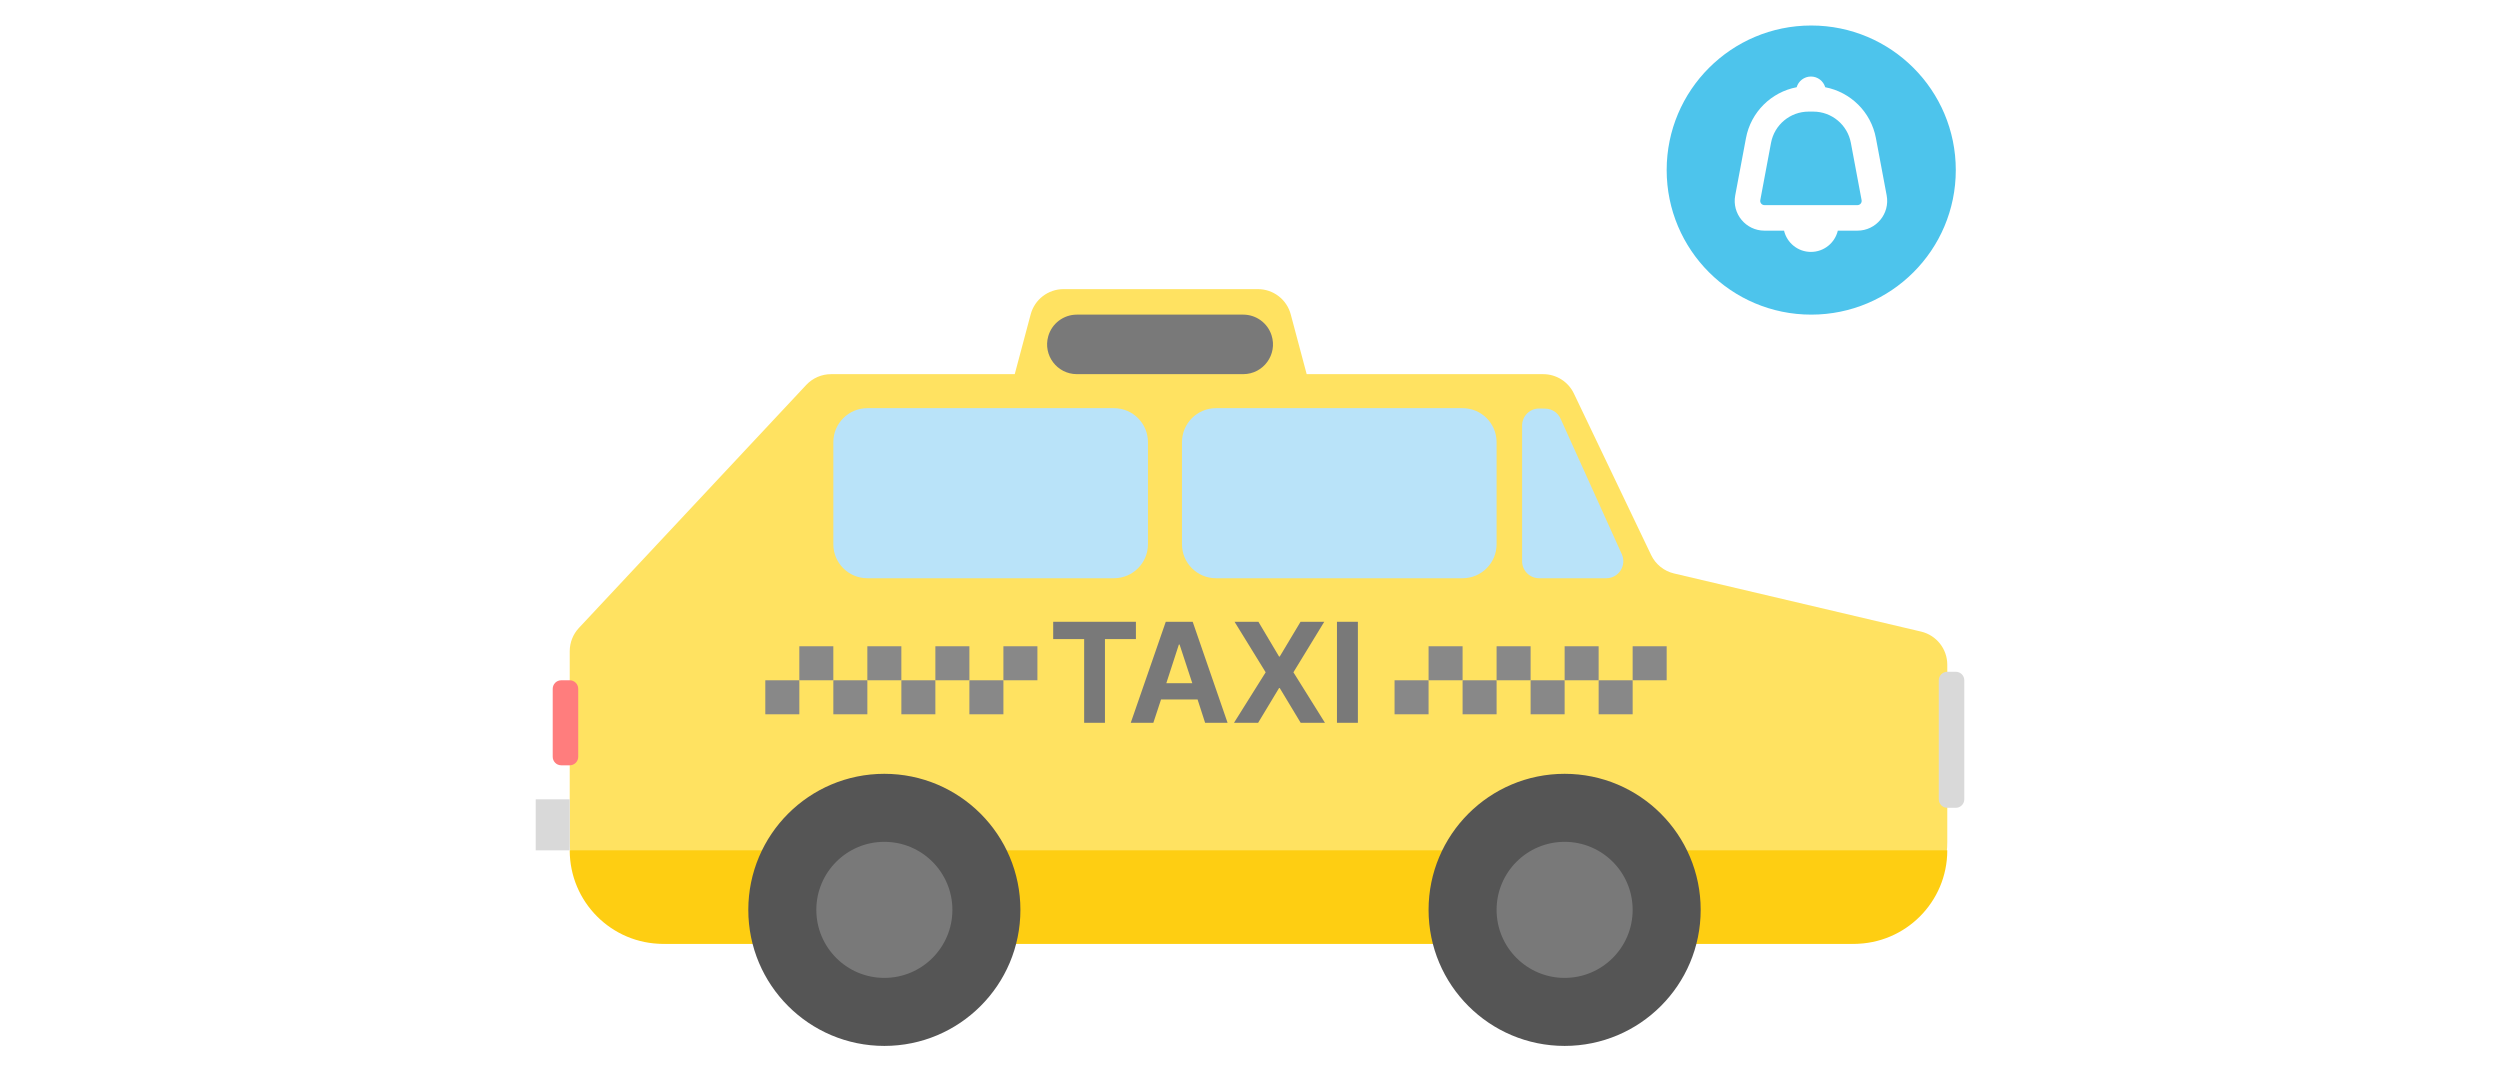 <svg width="196" height="84" viewBox="0 0 196 84" fill="none" xmlns="http://www.w3.org/2000/svg">
<g filter="url(#filter0_g_1099_41352)">
<path d="M65.157 29.334C64.419 29.334 63.714 29.639 63.21 30.178L45.386 49.231C44.924 49.725 44.667 50.377 44.667 51.053V66C44.667 70.418 48.248 74 52.667 74H144.667C149.085 74 152.667 70.418 152.667 66V52.112C152.667 50.875 151.815 49.8 150.611 49.516L131.244 44.959C130.457 44.774 129.797 44.243 129.449 43.514L123.392 30.85C122.949 29.923 122.013 29.334 120.986 29.334H65.157Z" fill="#FFE261"/>
<path d="M106.458 48.748V56.667H104.818V48.748H106.458Z" fill="#797979"/>
<path d="M98.659 48.748L100.278 51.472H100.332L101.962 48.748H103.821L101.404 52.708L103.876 56.667H101.973L100.332 53.944H100.278L98.637 56.667H96.745L99.228 52.708L96.789 48.748H98.659Z" fill="#797979"/>
<path d="M90.423 56.667H88.651L91.396 48.748H93.507L96.242 56.667H94.481L93.89 54.84H91.025L90.423 56.667ZM91.44 53.561H93.475L92.479 50.531H92.424L91.44 53.561Z" fill="#797979"/>
<path d="M82.57 50.104V48.748H89.056V50.104H86.628V56.667H84.998V50.104H82.57Z" fill="#797979"/>
<path d="M152.667 66.667H44.667C44.667 70.717 47.95 74 52 74H145.333C149.383 74 152.667 70.717 152.667 66.667Z" fill="#FECE12"/>
<path d="M101.194 24.646C100.883 23.479 99.826 22.667 98.617 22.667H83.382C82.173 22.667 81.116 23.479 80.805 24.646L79.561 29.313C79.109 31.006 80.385 32.667 82.137 32.667H99.862C101.614 32.667 102.89 31.006 102.438 29.313L101.194 24.646Z" fill="#FFE261"/>
<path d="M99.69 26.288C99.381 25.322 98.483 24.667 97.468 24.667H84.426C83.385 24.667 82.469 25.357 82.183 26.359C81.757 27.85 82.876 29.333 84.426 29.333H97.468C99.05 29.333 100.173 27.794 99.69 26.288Z" fill="#797979"/>
<path d="M76 50.667H73.333V53.333H76V50.667Z" fill="#888888"/>
<path d="M125.333 50.667H122.667V53.333H125.333V50.667Z" fill="#888888"/>
<path d="M73.333 53.334H70.667V56H73.333V53.334Z" fill="#888888"/>
<path d="M122.667 53.334H120V56H122.667V53.334Z" fill="#888888"/>
<path d="M70.667 50.667H68V53.333H70.667V50.667Z" fill="#888888"/>
<path d="M120 50.667H117.333V53.333H120V50.667Z" fill="#888888"/>
<path d="M68 53.334H65.333V56H68V53.334Z" fill="#888888"/>
<path d="M117.333 53.334H114.667V56H117.333V53.334Z" fill="#888888"/>
<path d="M81.333 50.667H78.667V53.333H81.333V50.667Z" fill="#888888"/>
<path d="M130.667 50.667H128V53.333H130.667V50.667Z" fill="#888888"/>
<path d="M65.333 50.667H62.667V53.333H65.333V50.667Z" fill="#888888"/>
<path d="M114.667 50.667H112V53.333H114.667V50.667Z" fill="#888888"/>
<path d="M78.667 53.334H76V56H78.667V53.334Z" fill="#888888"/>
<path d="M128 53.334H125.333V56H128V53.334Z" fill="#888888"/>
<path d="M62.667 53.334H60V56H62.667V53.334Z" fill="#888888"/>
<path d="M112 53.334H109.333V56H112V53.334Z" fill="#888888"/>
<path d="M112 71.333C112 77.225 116.776 82 122.667 82C128.558 82 133.333 77.225 133.333 71.333C133.333 65.442 128.558 60.667 122.667 60.667C116.776 60.667 112 65.442 112 71.333Z" fill="#555555"/>
<path d="M58.667 71.333C58.667 77.225 63.442 82 69.333 82C75.224 82 80 77.225 80 71.333C80 65.442 75.224 60.667 69.333 60.667C63.442 60.667 58.667 65.442 58.667 71.333Z" fill="#555555"/>
<path d="M117.333 71.334C117.333 74.279 119.721 76.667 122.667 76.667C125.612 76.667 128 74.279 128 71.334C128 68.388 125.612 66 122.667 66C119.721 66 117.333 68.388 117.333 71.334Z" fill="#797979"/>
<path d="M64 71.334C64 74.279 66.388 76.667 69.333 76.667C72.279 76.667 74.667 74.279 74.667 71.334C74.667 68.388 72.279 66 69.333 66C66.388 66 64 68.388 64 71.334Z" fill="#797979"/>
<path d="M154 53.333C154 52.965 153.702 52.667 153.333 52.667H152.667C152.298 52.667 152 52.965 152 53.333V62.667C152 63.035 152.298 63.333 152.667 63.333H153.333C153.702 63.333 154 63.035 154 62.667V53.333Z" fill="#D9D9D9"/>
<path d="M45.333 54C45.333 53.632 45.035 53.334 44.667 53.334H44C43.632 53.334 43.333 53.632 43.333 54V59.334C43.333 59.702 43.632 60 44 60H44.667C45.035 60 45.333 59.702 45.333 59.334V54Z" fill="#FF7D7D"/>
<path d="M44.667 62.667H42V66.667H44.667V62.667Z" fill="#D9D9D9"/>
<path d="M65.333 34.667C65.333 33.194 66.527 32 68 32H87.333C88.806 32 90 33.194 90 34.667V42.667C90 44.139 88.806 45.334 87.333 45.334H68C66.527 45.334 65.333 44.139 65.333 42.667V34.667Z" fill="#B9E3F9"/>
<path d="M92.667 34.667C92.667 33.194 93.861 32 95.333 32H114.667C116.139 32 117.333 33.194 117.333 34.667V42.667C117.333 44.139 116.139 45.334 114.667 45.334H95.333C93.861 45.334 92.667 44.139 92.667 42.667V34.667Z" fill="#B9E3F9"/>
<path d="M119.333 44V33.359C119.333 32.613 119.946 32.012 120.692 32.026L121.157 32.035C121.672 32.045 122.135 32.35 122.347 32.819L127.15 43.451C127.548 44.334 126.903 45.334 125.935 45.334H120.667C119.93 45.334 119.333 44.737 119.333 44Z" fill="#B9E3F9"/>
<path d="M153.334 13.333C153.334 19.593 148.26 24.667 142.001 24.667C135.741 24.667 130.667 19.593 130.667 13.333C130.667 7.074 135.741 2 142.001 2C148.26 2 153.334 7.074 153.334 13.333Z" fill="#4DC4EC"/>
<path d="M141.978 6C142.508 6 142.955 6.355 143.097 6.839C145.084 7.218 146.688 8.778 147.072 10.829L147.915 15.32C148.184 16.756 147.082 18.083 145.621 18.083H144.085C143.859 19.039 143.001 19.75 141.977 19.75C140.952 19.75 140.094 19.039 139.869 18.083H138.335C136.874 18.083 135.772 16.756 136.041 15.32L136.884 10.829C137.268 8.779 138.871 7.218 140.858 6.839C141 6.354 141.447 6 141.978 6ZM141.798 8.75C140.354 8.75 139.115 9.778 138.849 11.197L138.007 15.689C137.968 15.894 138.126 16.083 138.335 16.083H145.621C145.83 16.083 145.988 15.894 145.949 15.689L145.107 11.197C144.841 9.778 143.602 8.75 142.158 8.75H141.798Z" fill="white"/>
</g>
<defs>
<filter id="filter0_g_1099_41352" x="40.667" y="0.667" width="114.667" height="82.667" filterUnits="userSpaceOnUse" color-interpolation-filters="sRGB">
<feFlood flood-opacity="0" result="BackgroundImageFix"/>
<feBlend mode="normal" in="SourceGraphic" in2="BackgroundImageFix" result="shape"/>
<feTurbulence type="fractalNoise" baseFrequency="3 3" numOctaves="3" seed="4545" />
<feDisplacementMap in="shape" scale="2.667" xChannelSelector="R" yChannelSelector="G" result="displacedImage" width="100%" height="100%" />
<feMerge result="effect1_texture_1099_41352">
<feMergeNode in="displacedImage"/>
</feMerge>
</filter>
</defs>
</svg>
